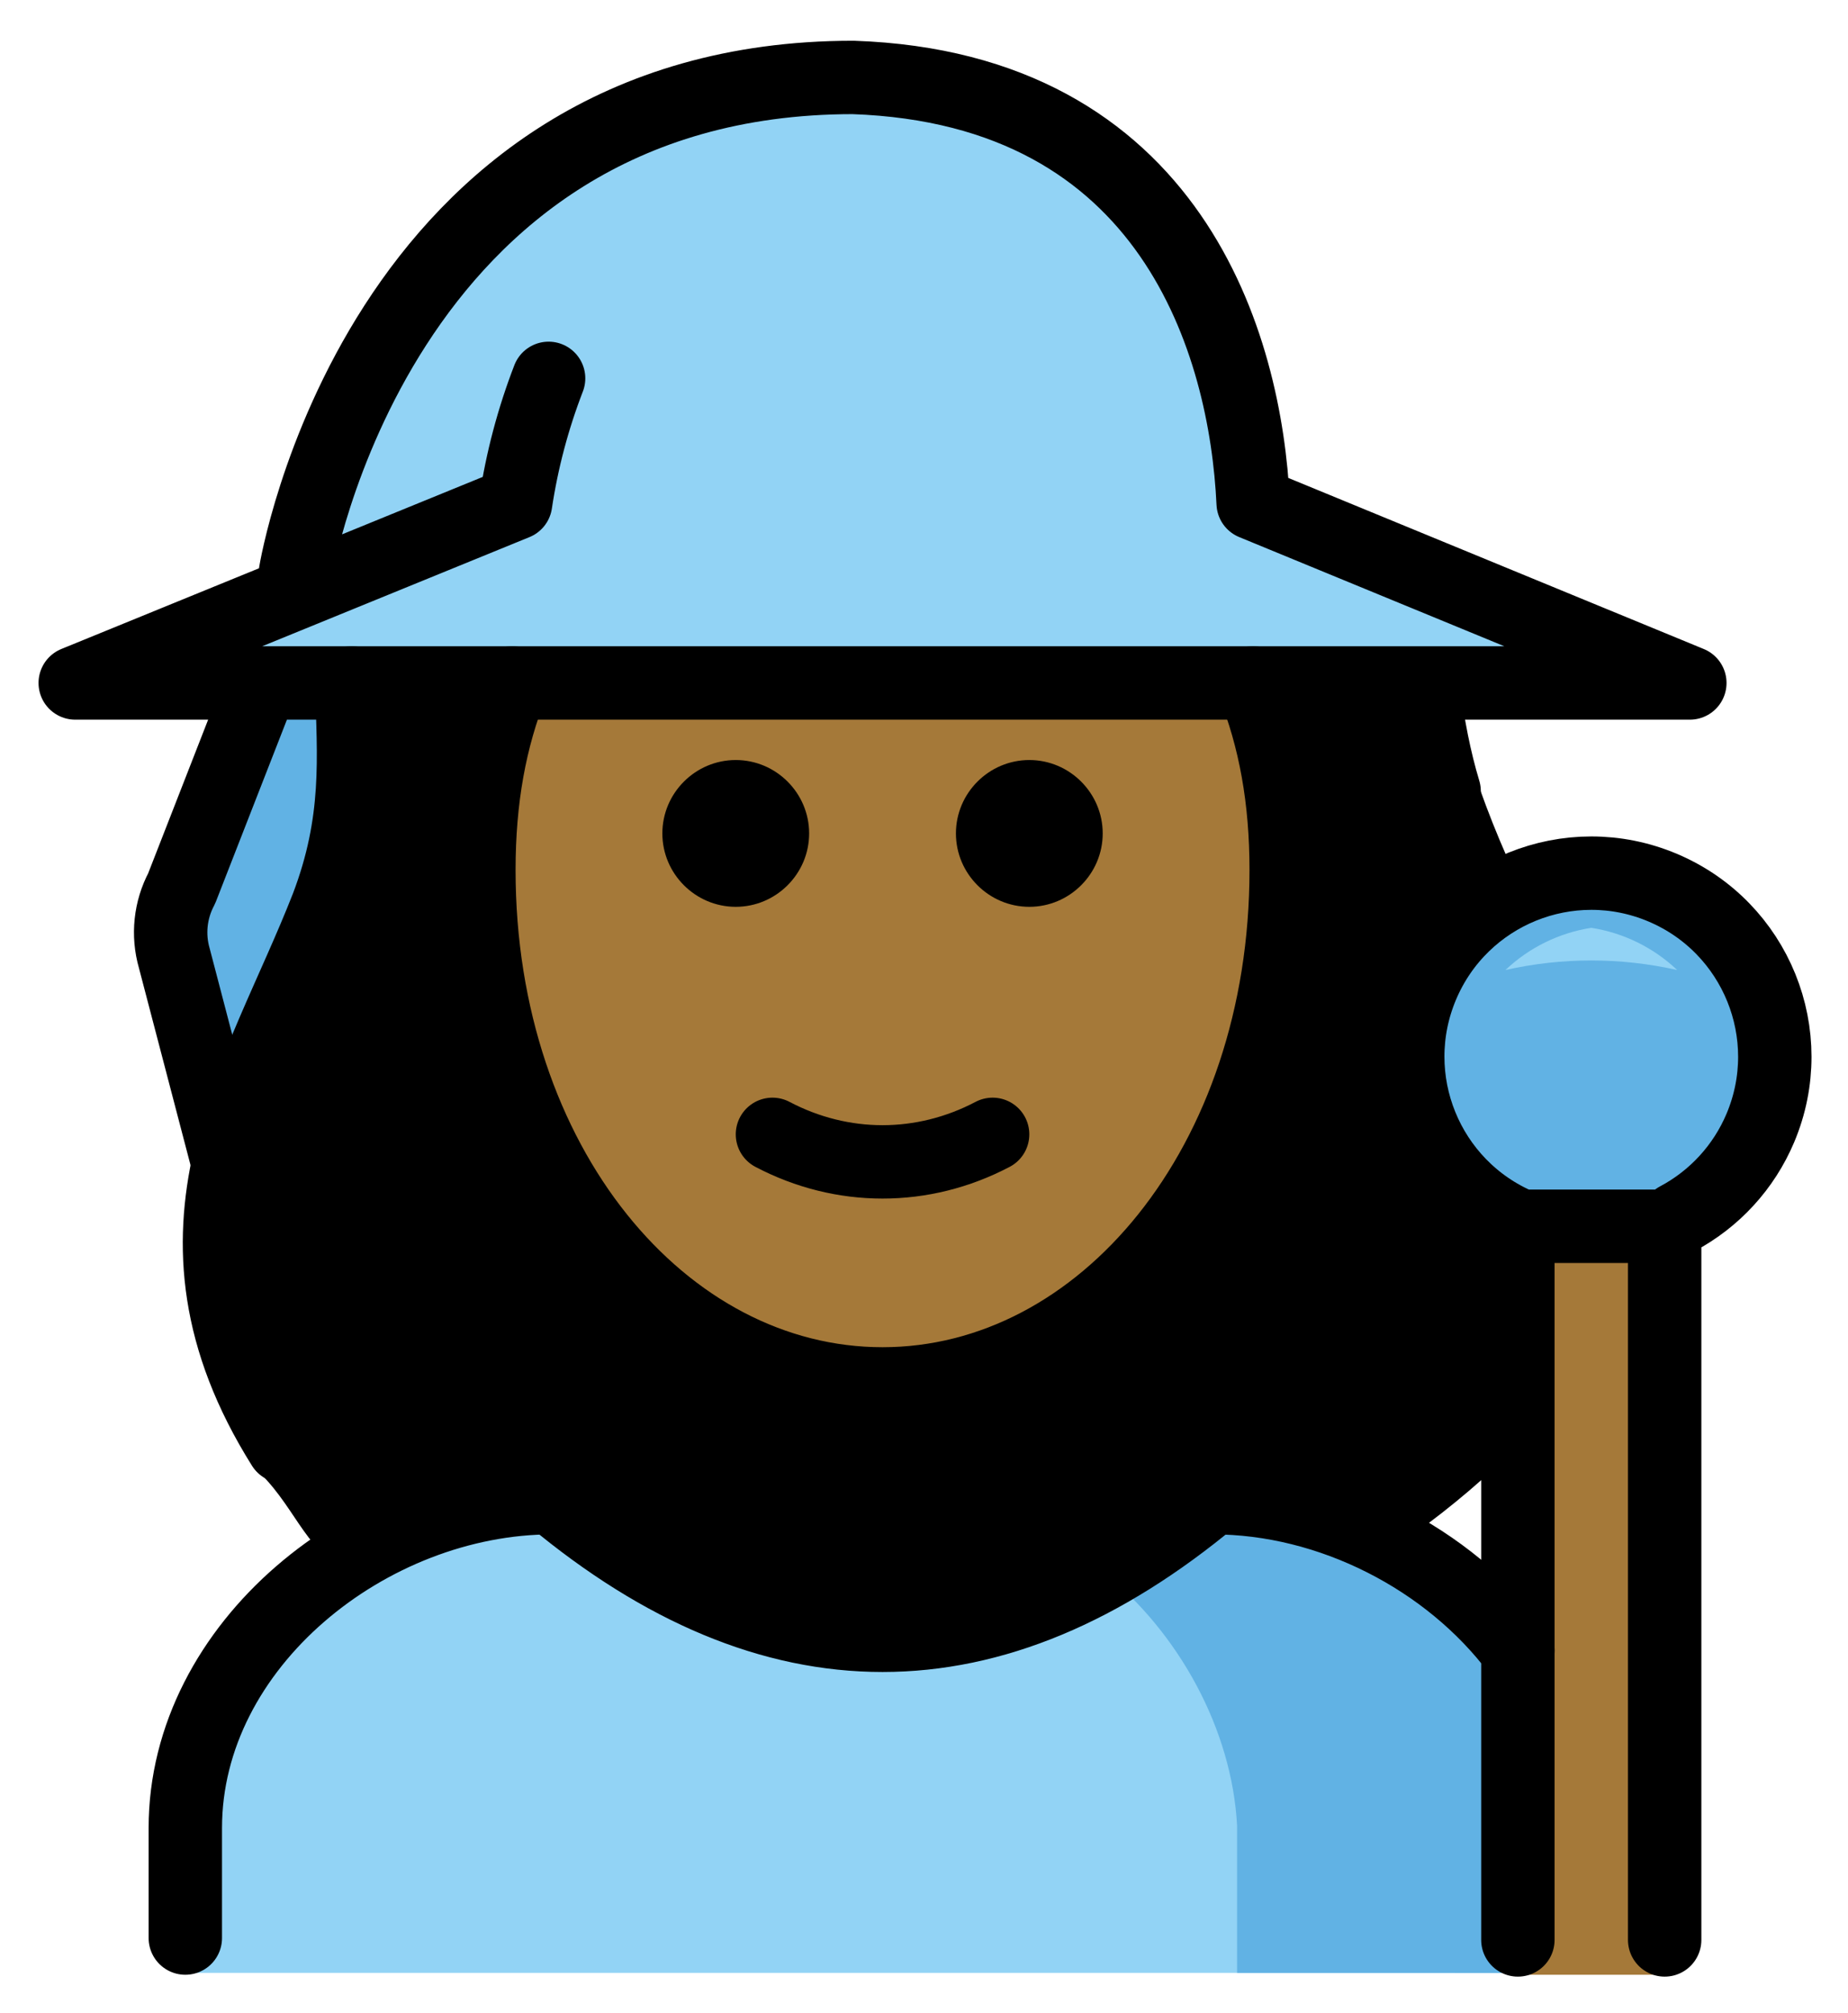 <svg xmlns="http://www.w3.org/2000/svg" role="img" viewBox="11.95 7.19 50.36 54.86"><title>1F9D9-1F3FE-200D-2640-FE0F.svg</title><g id="hair"><path d="M41.416,13.561c-0.093-0.1-2.408-2.655-7.243-2.655c-6.2,0-11.441,3.382-12.743,8.226 c-0.534,2.012,0.275,4.1,0.435,6.176c0.204,2.019-0.056,4.058-0.761,5.961c-0.248,0.756-0.627,1.463-1.119,2.088 c-3.772,4.42-0.924,14.107-1.116,13.814c1.123,1.019,1.288,2.125,2.582,2.915c1.557-1.184,3.414-1.908,5.361-2.09 c6.209,5.013,12.495,5.013,18.7,0c1.514,0.112,2.97,0.635,4.209,1.514c1.053-0.693,2.047-1.472,2.972-2.33 c1.188-0.715,4.616-8.388,1.883-13.131c-0.439-0.853-0.825-1.733-1.157-2.633 c-0.57-1.177-1.054-2.395-1.448-3.642c-0.6-2.068-0.132-2.467-0.667-3.728c-0.573-1.25-3.028-2.173-4.236-2.828"/></g><g id="skin"><path fill="#a57939" d="M25.907,25.8C25.302,27.315,25,28.956,25,30.9c0,8,5,14,11,14s11-6,11-14 c0-1.944-0.302-3.585-0.906-5.1"/></g><g id="color"><path fill="#92D3F5" d="M17,60.949v-4c0-4.994,5.008-9,10-9c6,5,12,5,18,0c4.994,0,10,4.006,10,9v4"/><path fill="#61B2E4" d="M45.662,60.949v-4.012c-0.14-2.631-1.594-5.262-3.648-6.912 c0.995-0.554,1.99-1.246,2.986-2.075c4.994,0,10,4.006,10,9v4"/><path fill="#92D3F5" d="M14,25.685h44l-11.851-4.85c-0.218-4.251-2.23-11.349-10.911-11.567 c-12.97,0-15.235,13.47-15.235,13.47"/><path fill="#61B2E4" d="M20.07 31.933c-.72 1.87-1.66 3.68-2.28 5.55l-1.15-4.23c-.14-.638-.059-1.304.23-1.89l1.59-5.68h2.29C21.001 27.791 20.768 29.928 20.07 31.933zM53.368 40.539c-2.544-1.075-3.735-4.008-2.66-6.552s4.008-3.735 6.552-2.66 3.735 4.008 2.66 6.552c-.448 1.06-1.248 1.933-2.265 2.472"/><path fill="#92D3F5" d="M55.315,32.472c-0.879,0.137-1.695,0.538-2.34,1.15c1.541-0.347,3.139-0.347,4.68,0 C57.009,33.01,56.193,32.609,55.315,32.472z"/><path fill="#A57939" d="M57.314 61L57.314 40.539 53.314 40.539 53.314 61"/></g><g id="line"><path fill="none" stroke="#000" stroke-linecap="round" stroke-linejoin="round" stroke-width="2" d="M53.368 40.59c-2.544-1.075-3.735-4.008-2.66-6.552s4.008-3.735 6.552-2.66 3.735 4.008 2.66 6.552c-.448 1.06-1.248 1.933-2.265 2.472M57.314 60.051L57.314 40.605 53.314 40.605 53.314 60.051"/><path fill="none" stroke="#000" stroke-linecap="round" stroke-linejoin="round" stroke-width="2" d="M17 60v-3c0-4.994 5.008-9 10-9 6 5 12 5 18 0 3.212 0 6.429 1.657 8.316 4.169M19.086 25.8L16.9 31.4c-.311.583-.383 1.265-.2 1.9l1.425 5.445M26.9 17.5c-.424 1.097-.726 2.237-.9 3.4l0 0-12 4.9h44l-11.9-4.9c-.2-4.3-2.2-11.3-10.9-11.6C22.2 9.3 20 22.8 20 22.8M50.717 25.8c.148 1.202.335 2.11.587 2.95"/><path fill="none" stroke="#000" stroke-linecap="round" stroke-linejoin="round" stroke-width="2" d="M19.665,46.6 c-3.7-5.9-0.6-10.1,1.2-14.7c0.887-2.328,0.729-4.072,0.668-6.1"/><path d="M42 29.9c0 1.1-.9 2-2 2s-2-.9-2-2 .9-2 2-2S42 28.8 42 29.9M34 29.9c0 1.1-.9 2-2 2-1.1 0-2-.9-2-2s.9-2 2-2C33.1 27.9 34 28.8 34 29.9"/><path fill="none" stroke="#000" stroke-linecap="round" stroke-linejoin="round" stroke-width="2" d="M25.907 25.8C25.302 27.315 25 28.956 25 30.9c0 8 5 14 11 14s11-6 11-14c0-1.944-.302-3.585-.906-5.1M33 38.1c1.9 1 4.1 1 6 0"/></g></svg>